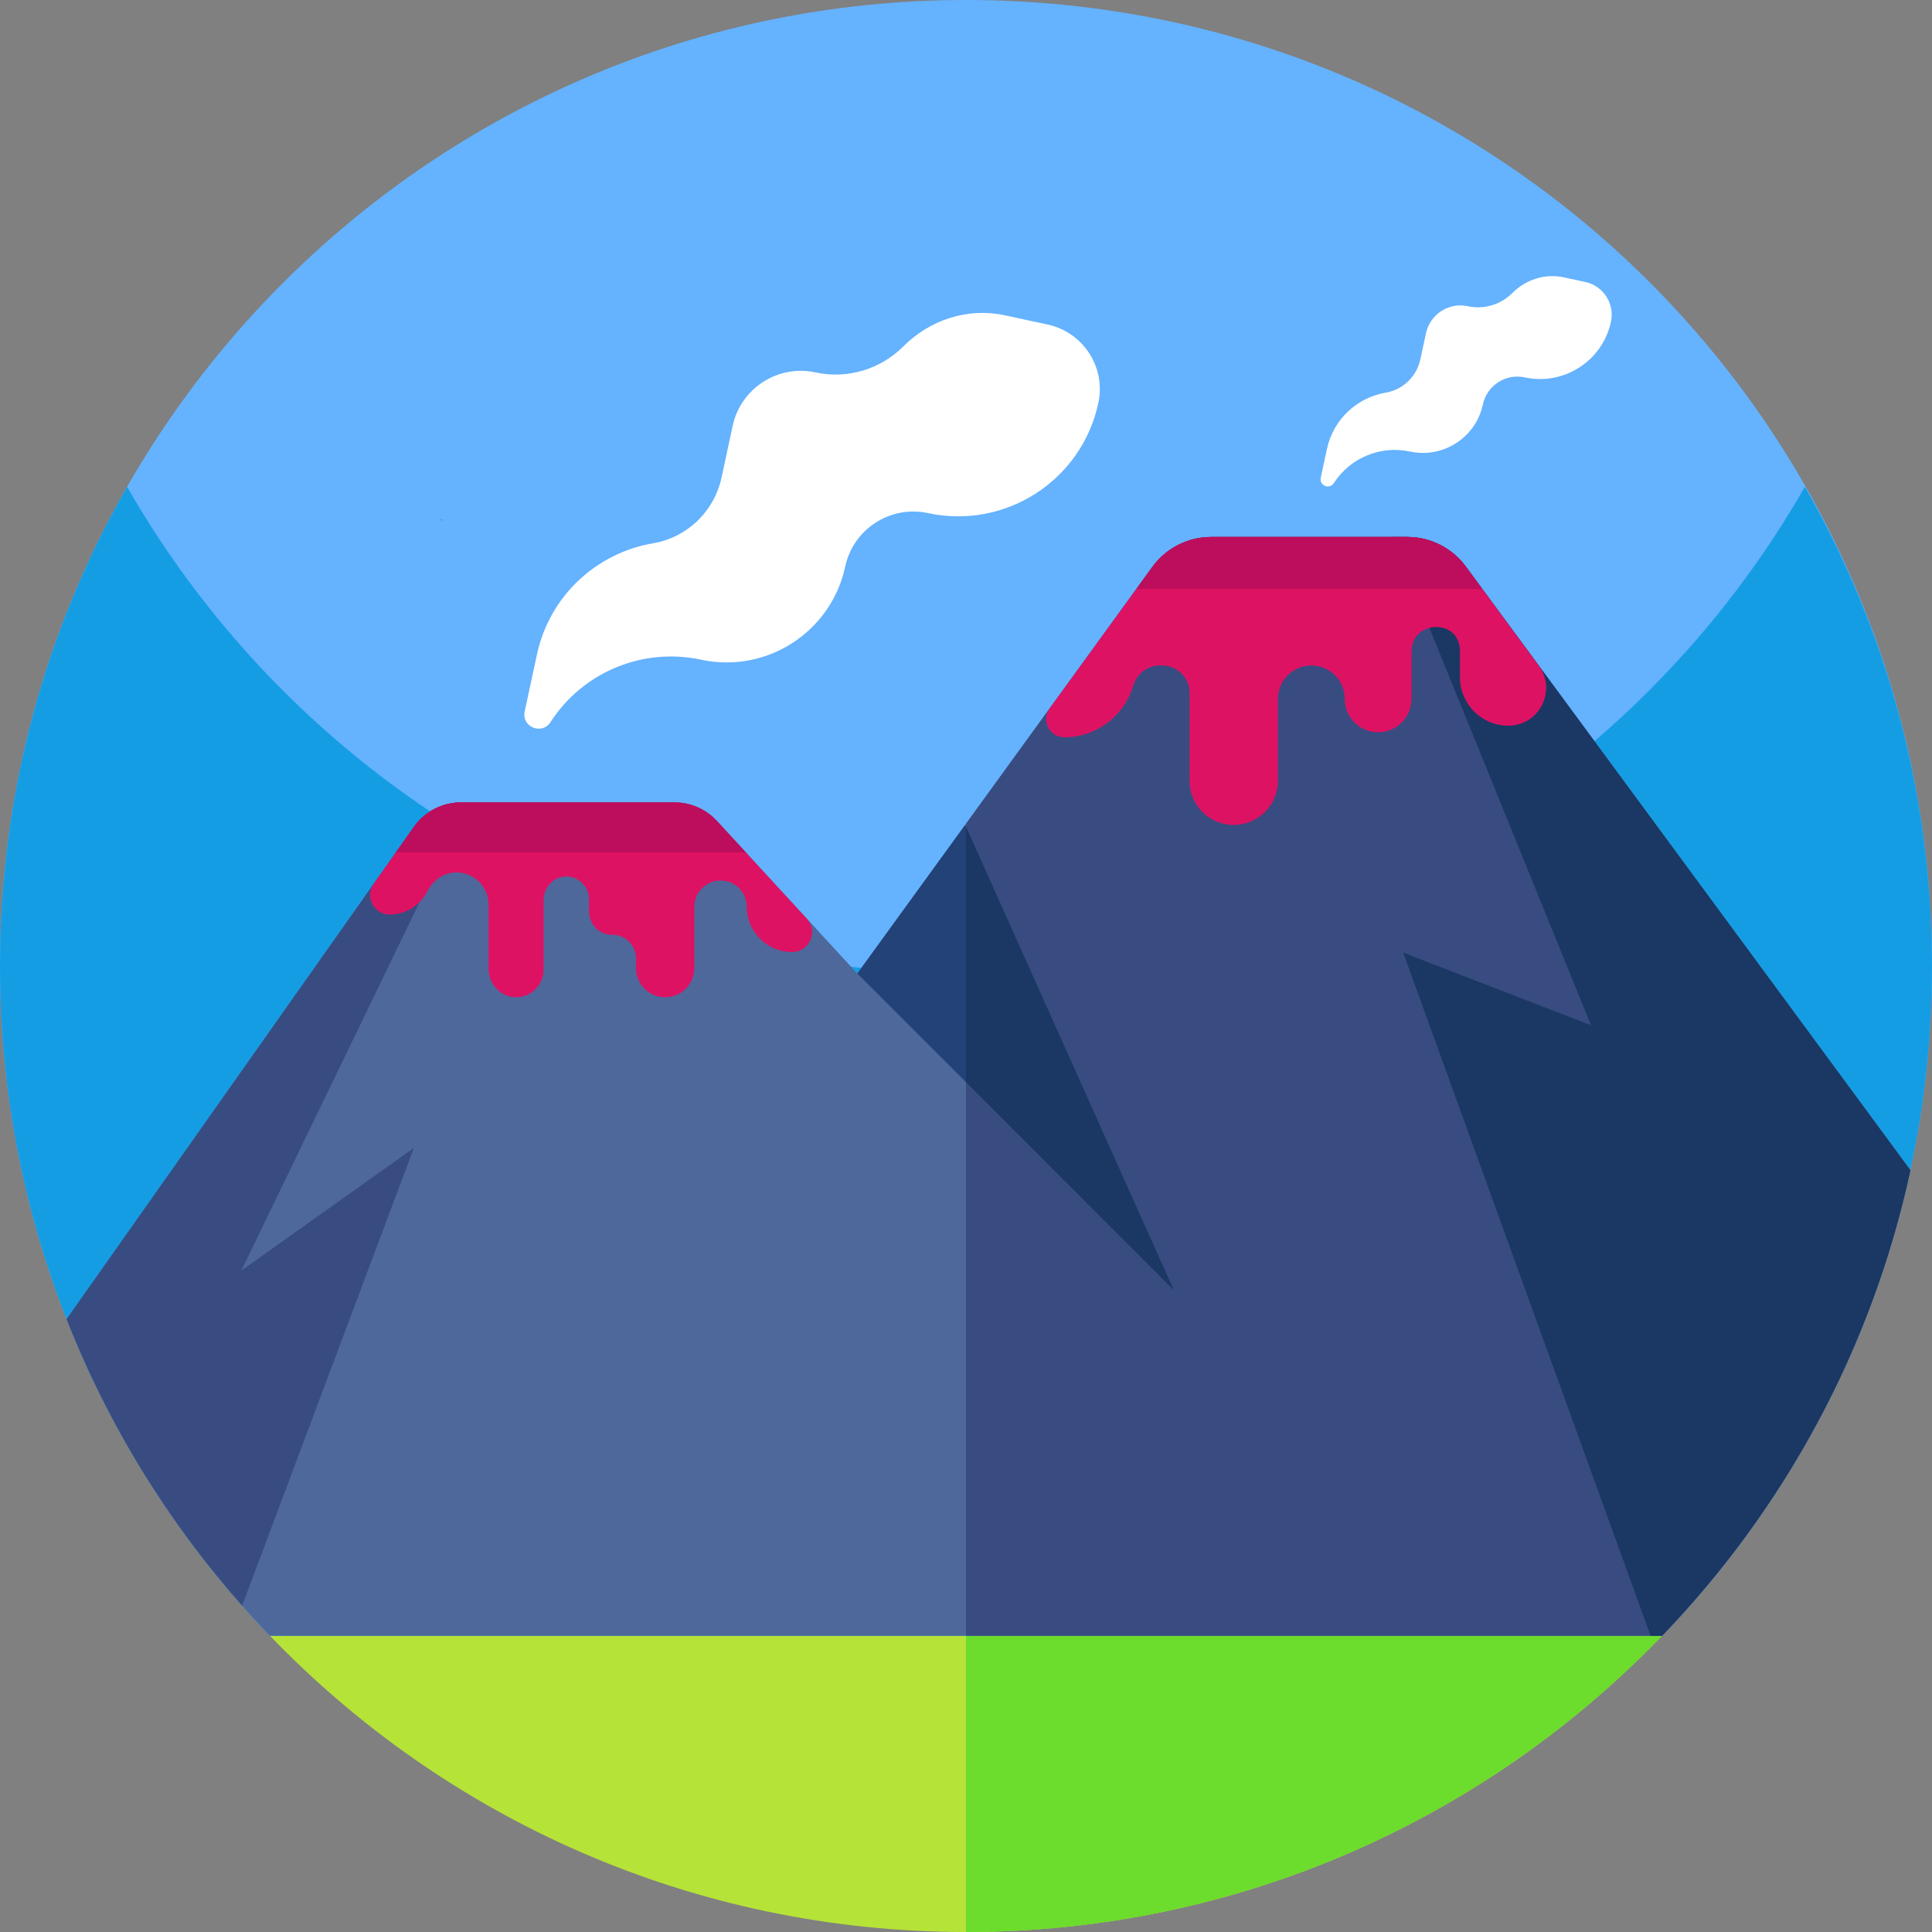 <svg id="Capa_1" enable-background="new 0 0 512 512" height="512" viewBox="0 0 512 512" width="512" xmlns="http://www.w3.org/2000/svg"><rect x="0" y="0" width="512" height="512" fill="#808080" stroke="none"/><g><g><path d="m511.996 257.445c-.378 68.349-27.546 130.347-71.526 176.055l-48.179 20.502c-87.082 37.057-185.5 37.057-272.582 0l-48.179-20.502c-44.29-46.03-71.53-108.58-71.53-177.5 0-142.54 116.508-257.879 259.485-255.977 141.018 1.876 253.291 116.394 252.511 257.422z" fill="#65b2fe"/><path d="m512 256c0 68.92-27.24 131.48-71.55 177.51l-48.161 20.494c-87.081 37.056-185.497 37.056-272.578 0l-48.161-20.494c-44.31-46.03-71.55-108.59-71.55-177.51 0-46.22 12.25-89.57 33.68-127 44.12 77.07 127.16 129 222.32 129s178.21-51.93 222.32-129c21.43 37.43 33.68 80.78 33.68 127z" fill="#159de4"/></g><g><g><path d="m440.46 433.5c-46.57 48.39-112 78.5-184.46 78.5s-137.89-30.11-184.46-78.5z" fill="#b6e337"/><path d="m440.46 433.5c-46.57 48.39-112 78.5-184.46 78.5v-78.5z" fill="#6cdc2d"/></g><path d="m506.27 310.12v.01c-10.19 47.31-33.44 89.74-65.8 123.37h-368.94c-23.07-23.97-41.51-52.42-53.88-83.92l75.63-107.21 16.4-23.24c1.44-2.03 3.32-3.66 5.47-4.77 2.15-1.12 4.56-1.72 7.05-1.72h56.53c4.29 0 8.38 1.8 11.28 4.95l1.42 1.54 8.44 9.17 4.65 5.05 17.44 18.96 5.24 5.69 28.57-39.38.23-.32 49.38-68.05c3.63-4.99 9.42-7.95 15.59-7.95h51.96c6.13 0 11.88 2.91 15.51 7.84z" fill="#4e689b"/><path d="m506.27 310.12c-10.19 47.31-33.44 89.75-65.8 123.38h-184.47v-215.2l16.62-22.91 32.76-45.14c3.63-5 9.42-7.95 15.59-7.95h51.97c6.12 0 11.87 2.91 15.5 7.84l31.07 42.18z" fill="#384c81"/><path d="m311.02 341.83-55.02-55.03-28.8-28.8 28.57-39.38.23.51z" fill="#224278"/><path d="m311.02 341.83-55.02-55.03v-67.67z" fill="#1a3863"/><path d="m116.98 138.02c-.15-.29-.14-.42.06-.37.05.01.03.14-.06.37z" fill="#384c81"/><path d="m63.95 336.73 45.73-32.52-45.51 121.31c-19.65-22.22-35.5-47.87-46.52-75.94l92.03-130.45c2.87-4.07 7.54-6.49 12.52-6.49h1.77z" fill="#384c81"/><path d="m506.27 310.12c-10.19 47.31-33.44 89.75-65.8 123.38h-3.05l-65.56-181.05 49.77 19.25-52.62-129.4h3.93c6.12 0 11.88 2.91 15.51 7.84z" fill="#1a3863"/><path d="m209.91 252.31c-3.31 0-6.32-1.35-8.49-3.52-2.18-2.17-3.52-5.17-3.52-8.49 0-1.92-.78-3.66-2.03-4.92-1.26-1.25-2.99-2.03-4.91-2.03-3.84 0-6.95 3.11-6.95 6.95v16.25c0 2.13-.87 4.07-2.26 5.47-1.4 1.4-3.33 2.26-5.47 2.26-4.27 0-7.73-3.46-7.73-7.73v-2.58c0-3.48-2.85-6.29-6.35-6.23-3.39.06-6.11-2.84-6.11-6.23v-3.2c0-3.39-2.79-6.12-6.2-6.02-3.29.1-5.83 2.97-5.83 6.27v18.42c0 4.11-3.39 7.42-7.52 7.3-4-.12-7.08-3.61-7.08-7.61v-16.98c0-4.96-4.25-8.92-9.31-8.44-3.03.29-5.55 2.33-6.94 5.04-.93 1.81-2.33 3.33-4.04 4.39-1.71 1.07-3.73 1.69-5.9 1.69-4.2 0-6.65-4.73-4.23-8.16l5.86-8.3 4.78-6.78c2.87-4.07 7.54-6.49 12.52-6.49h56.53c4.29 0 8.38 1.8 11.28 4.95l1.42 1.54 6.24 6.78 16.13 17.54c3.12 3.38.72 8.86-3.89 8.86z" fill="#de1263"/><path d="m399.73 192.32c-3.55 0-6.75-1.44-9.07-3.76s-3.76-5.52-3.76-9.07v-6.67c0-.29-.01-.58-.03-.87-.55-8.12-12.8-7.49-12.8.64v12.62c0 4.89-3.96 8.85-8.85 8.85-2.44 0-4.66-.99-6.26-2.59s-2.59-3.81-2.59-6.26v-.01c0-4.88-3.96-8.84-8.85-8.84-2.44 0-4.65.99-6.25 2.59s-2.59 3.81-2.59 6.25v21.7c0 6.47-5.25 11.72-11.73 11.72-3.23 0-6.17-1.31-8.29-3.43-2.12-2.13-3.43-5.05-3.43-8.29v-23.28c0-4.01-3.25-7.26-7.26-7.26h-.65c-3.29 0-6.08 2.24-7.02 5.4-2.33 7.88-9.62 13.63-18.25 13.63-2.84 0-4.82-2.33-4.82-4.82 0-.95.29-1.93.93-2.81l23-31.69 4.22-5.82c3.63-5 9.42-7.95 15.59-7.95h51.97c6.12 0 11.87 2.91 15.5 7.84l4.37 5.93 14.97 20.32c4.86 6.61.15 15.93-8.05 15.93z" fill="#de1263"/><path d="m197.67 225.91h-92.77l4.78-6.78c2.87-4.07 7.54-6.49 12.52-6.49h56.53c4.29 0 8.38 1.8 11.28 4.95l1.42 1.54z" fill="#bc0e5c"/><path d="m392.81 156.07h-91.65l4.22-5.82c3.63-5 9.42-7.95 15.59-7.95h51.97c6.12 0 11.87 2.91 15.5 7.84z" fill="#bc0e5c"/><g fill="#fff"><path d="m266.262 83.555 11.361 2.444c9.462 2.035 15.483 11.356 13.448 20.819-4.413 20.518-24.624 33.573-45.142 29.159-9.972-2.145-19.796 4.2-21.941 14.173-3.735 17.363-20.839 28.412-38.202 24.677-15.447-3.323-31.338 3.268-39.899 16.548-2.267 3.517-7.721 1.261-6.841-2.83l3.249-15.106c3.364-15.637 15.909-26.936 30.77-29.461 9.048-1.538 16.228-8.468 18.159-17.441l2.941-13.674c2.145-9.972 11.968-16.318 21.941-14.173 8.742 1.881 17.401-.994 23.282-6.884 7.071-7.082 17.092-10.355 26.874-8.251z"/><path d="m414.371 73.493 5.747 1.236c4.787 1.03 7.833 5.745 6.803 10.532-2.233 10.379-12.457 16.984-22.837 14.751-5.045-1.085-10.014 2.125-11.099 7.17-1.889 8.784-10.542 14.373-19.326 12.483-7.815-1.681-15.853 1.653-20.185 8.371-1.147 1.779-3.906.638-3.461-1.432l1.644-7.642c1.702-7.91 8.048-13.626 15.566-14.904 4.577-.778 8.21-4.284 9.186-8.823l1.488-6.918c1.085-5.045 6.055-8.255 11.099-7.17 4.423.951 8.803-.503 11.778-3.483 3.579-3.58 8.648-5.236 13.597-4.171z"/></g></g></g></svg>